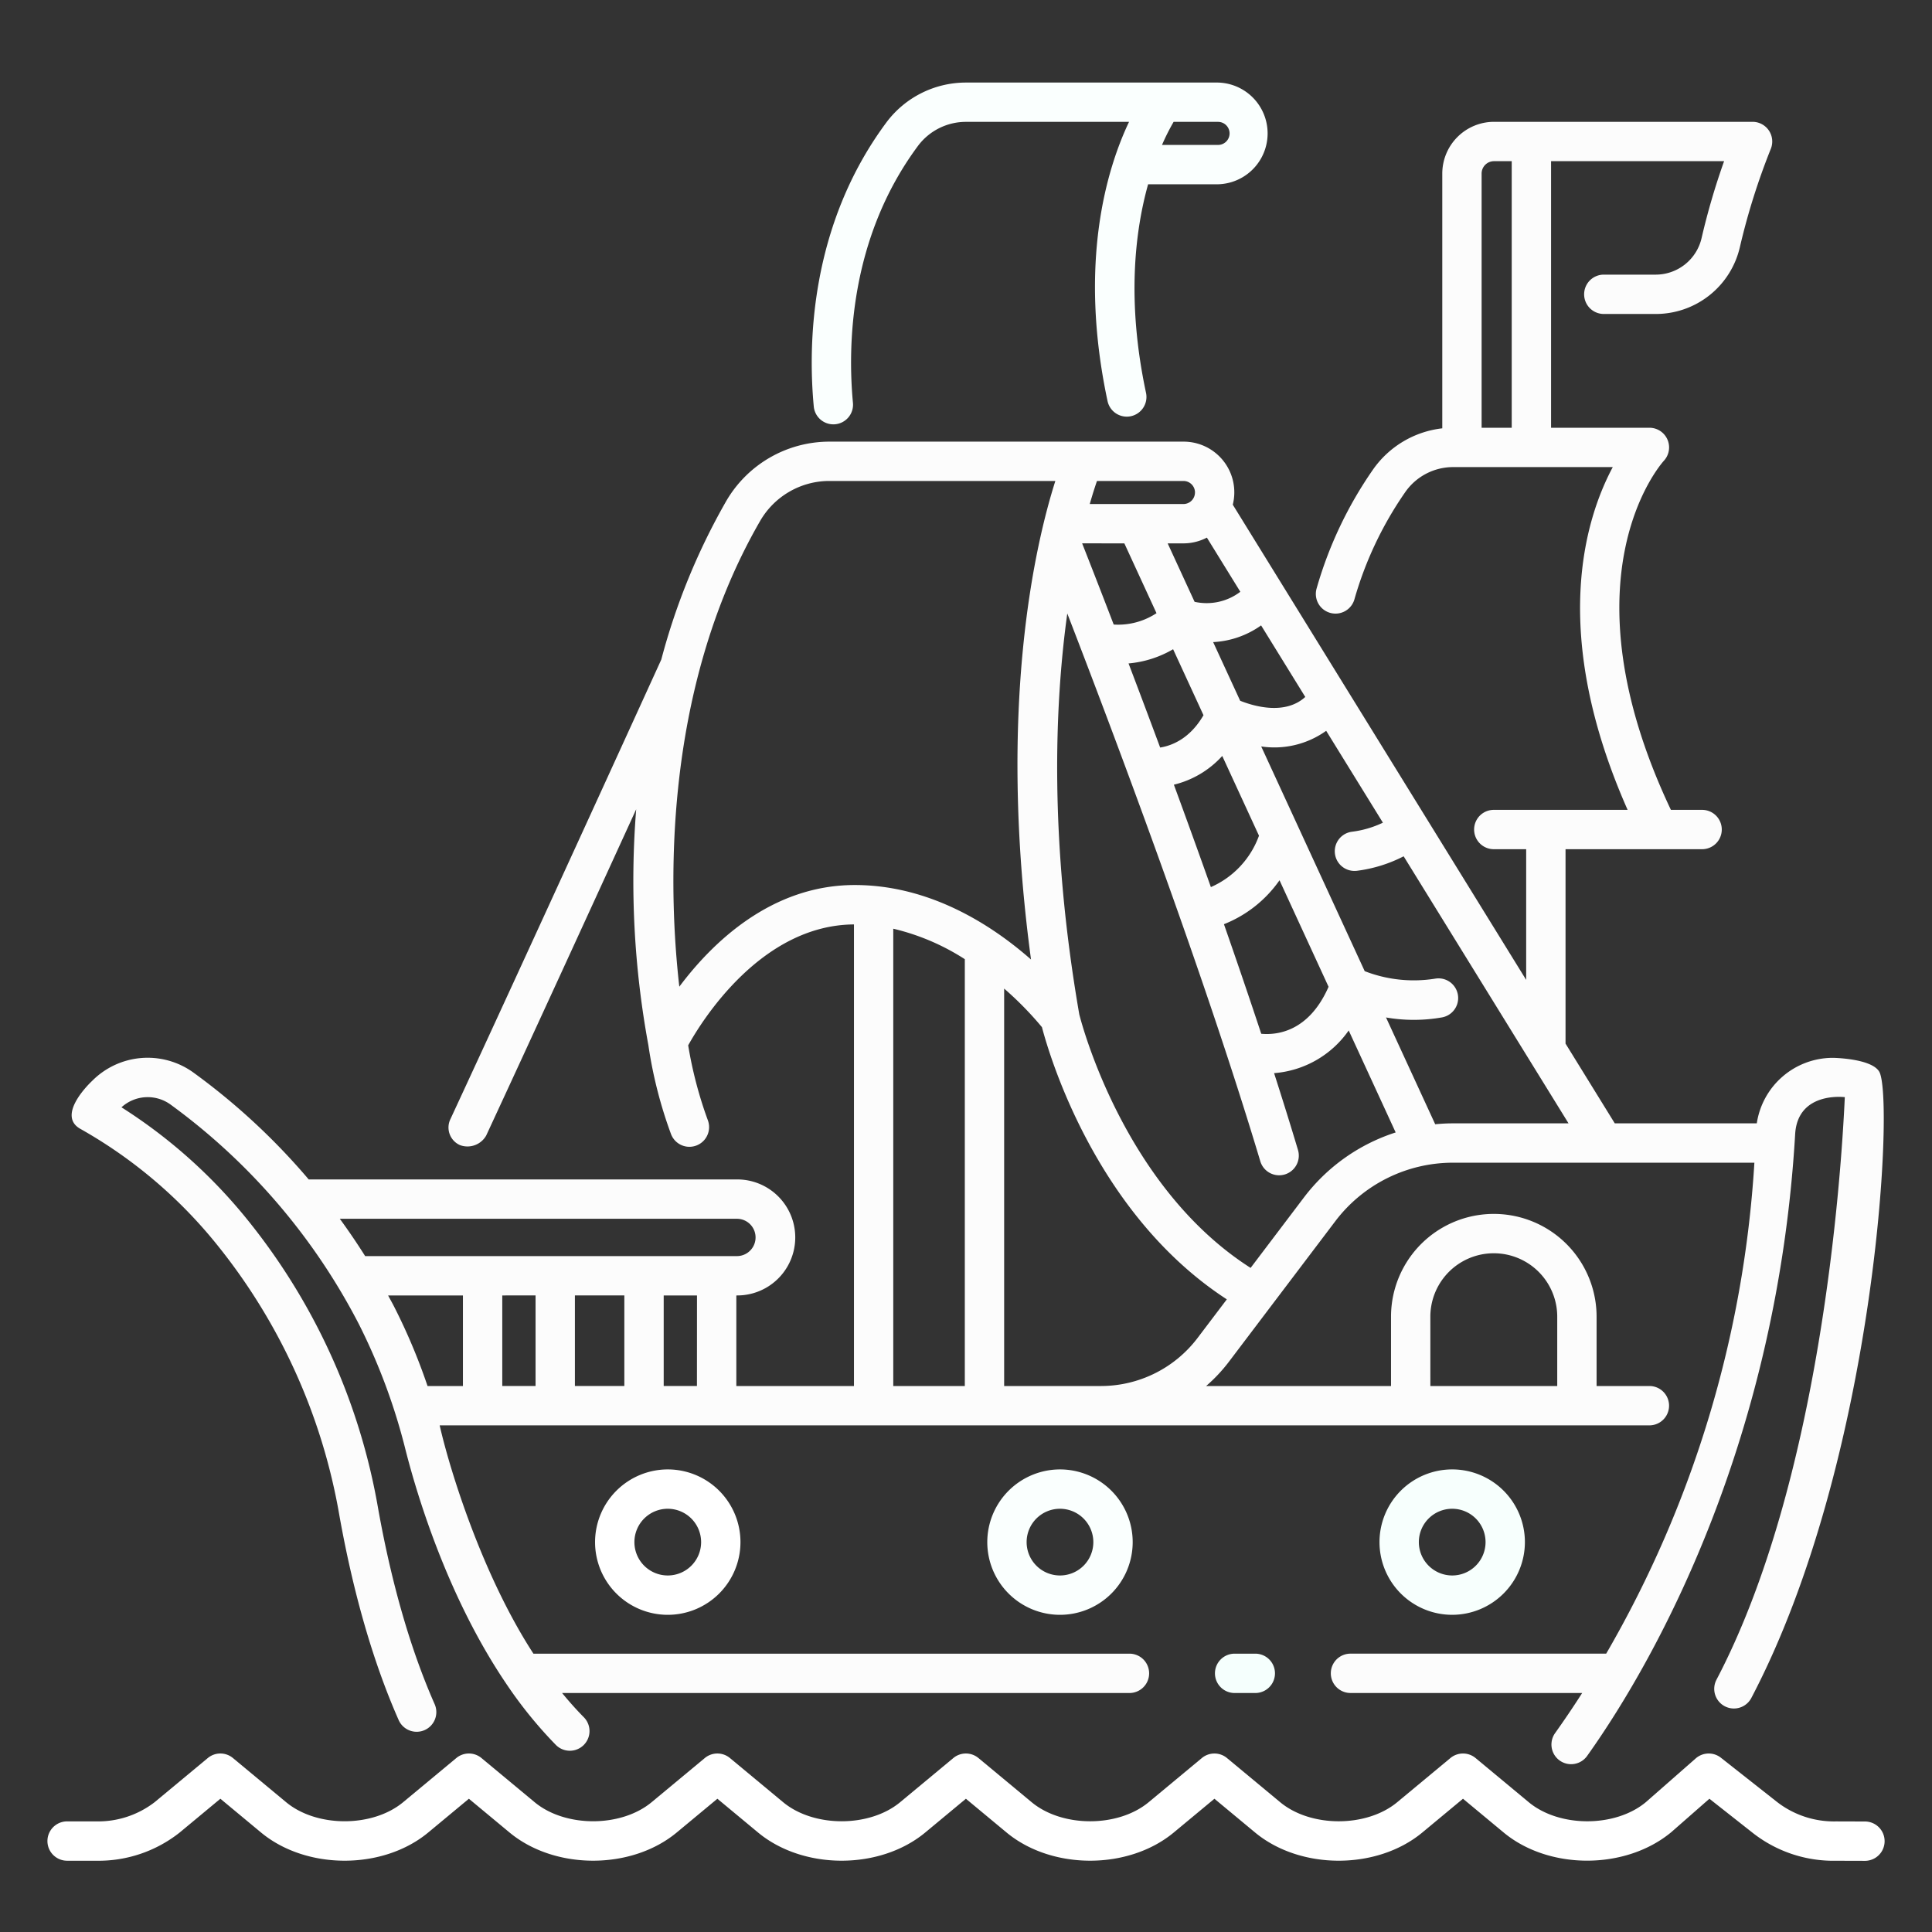<svg id="outline" xmlns="http://www.w3.org/2000/svg" viewBox="0 0 340 340"><rect x="0" y="0" width="340" height="340" fill="#333333" stroke="none"/><title>26_pirate ship</title><path d="M303.531,300.272a3.463,3.463,0,0,0,4.674-1.456c21.921-41.745,25.187-105.627,22.511-110.215-1.37-2.349-8.141-2.439-8.141-2.439a13.543,13.543,0,0,0-13.409,11.529H284.174l-8.666-14.035V149.445h24.034a3.462,3.462,0,0,0,0-6.924h-5.493c-19.262-40.689-1.977-60.61-1.233-61.436a3.462,3.462,0,0,0-2.545-5.808H272.962V28.364h30.451a123.691,123.691,0,0,0-3.947,13.467,8.294,8.294,0,0,1-8.109,6.5h-9.114a3.462,3.462,0,1,0,0,6.924h9.114a15.184,15.184,0,0,0,14.859-11.882,119.063,119.063,0,0,1,5.4-17.134,3.463,3.463,0,0,0-3.193-4.8H262.918a9.114,9.114,0,0,0-9.1,9.1v44.84A17.25,17.25,0,0,0,241.6,82.673a70.479,70.479,0,0,0-9.91,20.928,3.462,3.462,0,0,0,6.652,1.92,63.59,63.59,0,0,1,8.931-18.88,10.271,10.271,0,0,1,8.375-4.44h28.173c-4.916,9.2-11.133,29.278,2.611,60.32h-23.55a3.462,3.462,0,0,0,0,6.924h5.7v23l-43-69.646-.012-.02-8.621-13.963a8.92,8.92,0,0,0-8.684-11.094H145.886a21.01,21.01,0,0,0-18.117,10.518,115.381,115.381,0,0,0-11.393,27.833c-2.3,5.05-24.076,52.794-37.1,80.852a3.385,3.385,0,0,0,1.683,4.6,3.786,3.786,0,0,0,4.6-1.683c7.686-16.56,18.416-39.968,26.4-57.424a159.132,159.132,0,0,0,2.144,41.515,77.79,77.79,0,0,0,3.993,15.668,3.462,3.462,0,0,0,6.484-2.428,72.368,72.368,0,0,1-3.471-13.212c2.3-4.136,12.753-21.176,29.174-21.277v81.237h-20.7V227.977h.16a10.208,10.208,0,0,0,0-20.416H54.327a115.818,115.818,0,0,0-20.321-18.833,13.757,13.757,0,0,0-17.8,1.5s-6.4,5.907-2.123,8.4A83.372,83.372,0,0,1,37.65,218.384a103.887,103.887,0,0,1,22.088,48.383c2.469,13.765,5.966,25.841,10.4,35.889a3.462,3.462,0,1,0,6.335-2.793c-4.208-9.547-7.545-21.093-9.917-34.319a110.816,110.816,0,0,0-23.59-51.6,91.346,91.346,0,0,0-21.589-19.076,6.849,6.849,0,0,1,8.6-.51A110.408,110.408,0,0,1,63.159,233.03a105.938,105.938,0,0,1,8.231,22.213c2.068,8.1,7.437,25.906,17.693,41.051.049.079.1.155.155.23a75.83,75.83,0,0,0,8.579,10.548,3.462,3.462,0,1,0,4.93-4.862c-1.337-1.356-2.611-2.786-3.828-4.268h99.906a3.462,3.462,0,0,0,0-6.923H93.875c-9.037-13.9-14.746-32.426-16.5-40.18H290.324a3.462,3.462,0,0,0,0-6.923h-9.351v-12.2a18.088,18.088,0,1,0-36.176,0v12.2H212.256a27.857,27.857,0,0,0,3.986-4.237l7.484-9.887.012-.016,11.294-14.918a25.98,25.98,0,0,1,20.6-10.243h53.11a195.779,195.779,0,0,1-26.078,86.4H237.605a3.462,3.462,0,0,0,0,6.923h40.834c-1.68,2.62-3.287,4.981-4.767,7.058a3.461,3.461,0,0,0,5.636,4.02c12.9-18.1,33.5-56.437,36.609-109.422.445-7.593,8.739-6.512,8.739-6.512-.649,14.152-4.266,67.635-22.58,102.512A3.46,3.46,0,0,0,303.531,300.272ZM262.918,28.364h3.121V75.277h-5.3V30.544A2.181,2.181,0,0,1,262.918,28.364Zm-11.2,203.355a11.165,11.165,0,1,1,22.33,0v12.2H251.72Zm-29.761-49.793c-2.112-6.393-4.326-12.878-6.563-19.281a21.67,21.67,0,0,0,9.78-7.732l8.633,18.746C230.334,181.56,224.763,182.184,221.959,181.926Zm-9.566-87.317,5.886,9.534a9.778,9.778,0,0,1-8.05,1.765l-4.736-10.284h2.774A8.9,8.9,0,0,0,212.393,94.609Zm-14.522,1.015,5.657,12.284a12.282,12.282,0,0,1-7.533,2c-2.6-6.776-4.575-11.8-5.555-14.289Zm8.579,18.629,5.347,11.611c-2.406,4.153-5.587,5.366-7.626,5.69-1.98-5.332-3.858-10.317-5.563-14.8A18.789,18.789,0,0,0,206.45,114.253Zm8.646,18.775,6.467,14.04a15.7,15.7,0,0,1-8.467,9.047c-2.2-6.2-4.394-12.263-6.51-18.022A16.837,16.837,0,0,0,215.1,133.028Zm-1.6-20.03a15.917,15.917,0,0,0,8.439-2.937l7.773,12.59c-3.6,3.286-9.168,1.586-11.457.671Zm-3.2-26.326a2.033,2.033,0,0,1-2.03,2.029H191.778c.491-1.707.927-3.059,1.272-4.059h15.217A2.033,2.033,0,0,1,210.3,86.672Zm-90.745,86.965c-1.856-16.274-3.214-51.762,14.212-81.938a14.07,14.07,0,0,1,12.122-7.057h39.841c-3.457,10.86-10.294,39.624-4.282,84.217-6.84-6.018-17.722-13.109-31.019-13.109C135.69,155.75,125.278,165.984,119.552,173.637Zm37.652-10.2A40.305,40.305,0,0,1,169.79,168.8v75.117H157.2Zm-34.55,80.478H116.8V227.977h5.859Zm-28.4-15.939v15.939H88.391V227.977Zm6.924,0h8.7v15.939h-8.7Zm28.565-13.492a3.285,3.285,0,0,1,0,6.569H64.262Q62.08,217.6,59.8,214.485ZM69.315,229.863c-.331-.644-.678-1.256-1.017-1.886h13.17v15.939H75.24A104.775,104.775,0,0,0,69.315,229.863ZM210.722,235.5a21.345,21.345,0,0,1-16.928,8.416h-17.08V173.975a58.6,58.6,0,0,1,6.652,6.789c1.334,5.093,9.548,32.963,32.534,47.9Zm18.79-24.821-9.425,12.45c-22.17-14.143-29.7-42.833-30.154-44.63-5.259-30.437-4.359-54.245-2.108-70.535,7.792,20.142,23.92,62.833,33.961,96.383a3.462,3.462,0,1,0,6.633-1.986c-1.308-4.371-2.72-8.9-4.2-13.506a17.658,17.658,0,0,0,13.13-7.512l8.266,17.948A32.908,32.908,0,0,0,229.512,210.679Zm23.061-12.829-8.656-18.794a28.554,28.554,0,0,0,9.885-.018,3.462,3.462,0,0,0-1.267-6.807,23.868,23.868,0,0,1-12.37-1.323l-18.213-39.546a15.662,15.662,0,0,0,11.433-2.753l9.983,16.169a17.714,17.714,0,0,1-5.413,1.59,3.462,3.462,0,0,0,.422,6.9,3.675,3.675,0,0,0,.43-.026,24.7,24.7,0,0,0,8.212-2.548l29.018,47h-20.4C254.608,197.691,253.588,197.753,252.573,197.85Z" id="id_101" style="fill: rgb(252, 252, 252);"></path><path d="M11.751,327.457h5.163a22.991,22.991,0,0,0,14.723-4.976l7.145-5.933,7.145,5.933c7.981,6.628,21.465,6.628,29.446,0l7.144-5.932,7.14,5.93c7.983,6.63,21.467,6.629,29.448,0l7.142-5.931,7.146,5.933c7.981,6.628,21.465,6.627,29.446,0l7.143-5.932,7.146,5.933c7.979,6.627,21.463,6.626,29.445,0l7.145-5.933,7.15,5.936c7.98,6.623,21.463,6.624,29.443,0l7.15-5.937,7.15,5.937c7.98,6.625,21.464,6.625,29.514-.061l6.7-5.875,7.537,5.937a22.978,22.978,0,0,0,14.711,4.975l5.169.015h.01a3.462,3.462,0,0,0,.01-6.923l-5.179-.016a16.345,16.345,0,0,1-10.367-3.433l-9.867-7.774a3.465,3.465,0,0,0-4.425.116l-8.79,7.711c-5.389,4.477-15.208,4.476-20.6,0l-9.36-7.772a3.467,3.467,0,0,0-4.423,0l-9.361,7.772c-5.39,4.474-15.208,4.475-20.6,0l-9.361-7.771a3.462,3.462,0,0,0-4.422,0l-9.357,7.769c-5.39,4.477-15.209,4.476-20.6,0l-9.357-7.769a3.459,3.459,0,0,0-4.422,0l-9.356,7.768c-5.389,4.477-15.208,4.477-20.6,0l-9.358-7.769a3.462,3.462,0,0,0-4.422,0l-9.354,7.767c-5.392,4.477-15.211,4.477-20.6,0l-9.352-7.767a3.463,3.463,0,0,0-4.423,0l-9.356,7.769c-5.39,4.476-15.209,4.476-20.6,0l-9.357-7.769a3.461,3.461,0,0,0-4.423,0l-9.356,7.769a16.3,16.3,0,0,1-10.3,3.379H11.751a3.462,3.462,0,0,0,0,6.923Z" id="id_102" style="fill: rgb(255, 255, 255);"></path><path d="M104.721,271.387a12.794,12.794,0,1,0,12.794-12.794A12.808,12.808,0,0,0,104.721,271.387Zm18.664,0a5.87,5.87,0,1,1-5.87-5.87A5.876,5.876,0,0,1,123.385,271.387Z" id="id_103" style="fill: rgb(255, 255, 255);"></path><path d="M173.746,271.387a12.794,12.794,0,1,0,12.793-12.794A12.808,12.808,0,0,0,173.746,271.387Zm18.663,0a5.87,5.87,0,1,1-5.87-5.87A5.876,5.876,0,0,1,192.409,271.387Z" id="id_104" style="fill: rgb(250, 255, 254);"></path><path d="M268.357,271.387a12.794,12.794,0,1,0-12.794,12.793A12.809,12.809,0,0,0,268.357,271.387Zm-18.664,0a5.87,5.87,0,1,1,5.87,5.87A5.878,5.878,0,0,1,249.693,271.387Z" id="id_105" style="fill: rgb(247, 255, 253);"></path><path d="M214.358,32.429a8.953,8.953,0,0,0,0-17.9h-44.33A17.478,17.478,0,0,0,156.04,21.48c-13.544,18.2-13.851,39.175-12.829,50.06a3.461,3.461,0,0,0,3.442,3.138c.109,0,.218,0,.328-.015a3.461,3.461,0,0,0,3.123-3.77c-.93-9.9-.672-28.939,11.49-45.279a10.527,10.527,0,0,1,8.434-4.167H198.69c-3.808,8.019-9.011,24.589-3.781,49.134a3.462,3.462,0,0,0,6.772-1.443c-3.433-16.106-1.948-28.435.367-36.709Zm2.029-8.953a2.032,2.032,0,0,1-2.029,2.03h-9.864a38.912,38.912,0,0,1,2.042-4.059h7.822A2.032,2.032,0,0,1,216.387,23.476Z" id="id_106" style="fill: rgb(250, 255, 254);"></path><path d="M217.332,291.019a3.462,3.462,0,1,0,0,6.923h3.64a3.462,3.462,0,0,0,0-6.923Z" id="id_107" style="fill: rgb(245, 255, 253);"></path></svg>